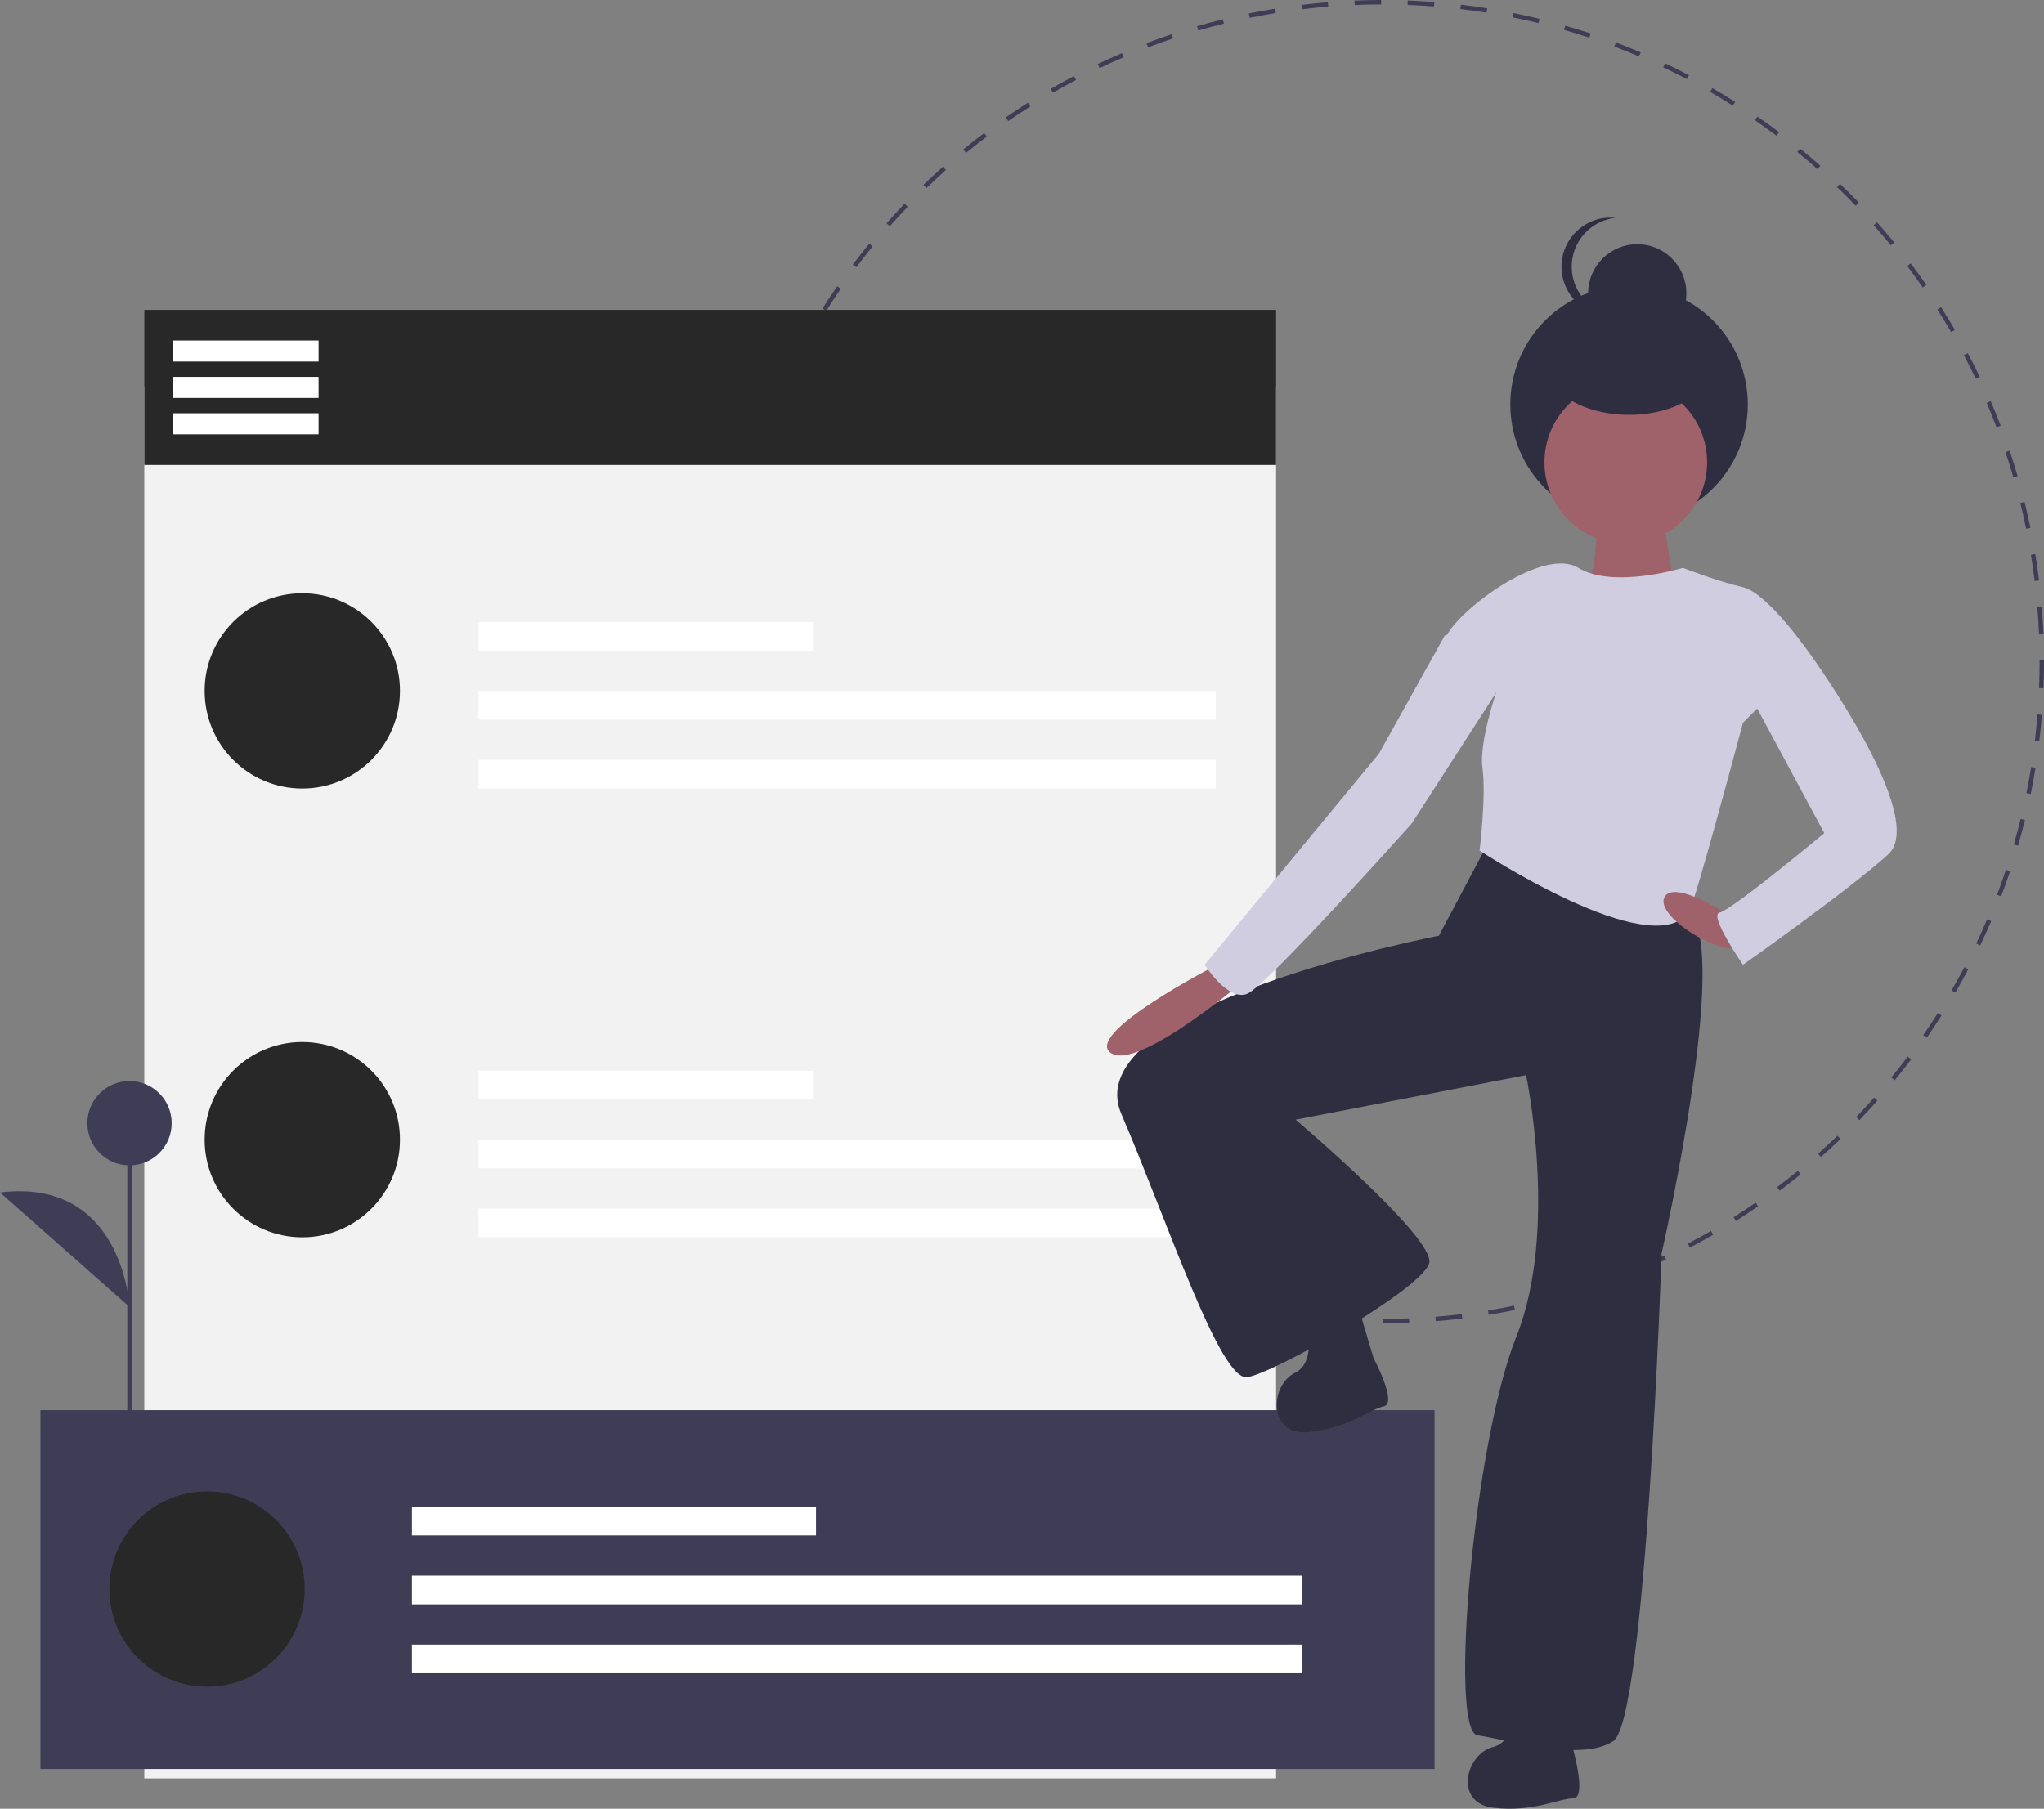 <svg id="a3538d95-de03-4652-af87-43a4974fb51a" data-name="Layer 1" xmlns="http://www.w3.org/2000/svg" width="926.601" height="820.093" viewBox="0 0 926.601 820.093"><rect x="0" y="0" width="926.601" height="820.093" fill="#808080" stroke="none"/><title>updates</title><path d="M763.467,639.953l-0-2c3.977-.001,8.013-.083,11.999-.242l.08,1.998C771.533,639.87,767.47,639.952,763.467,639.953Zm-12.075-.231c-3.998-.156-8.055-.396-12.057-.711l.157-1.994c3.976.314,8.006.552,11.978.707Zm36.21-.737-.159-1.994c3.969-.317,7.985-.721,11.938-1.198l.24,1.986C795.641,638.258,791.598,638.664,787.602,638.984Zm-60.287-1.166c-3.988-.478-8.012-1.041-11.962-1.675l.317-1.975c3.923.63,7.921,1.189,11.882,1.663ZM811.58,636.09l-.319-1.975c3.922-.634,7.894-1.359,11.803-2.154l.398,1.959C819.527,634.721,815.529,635.451,811.58,636.09ZM703.468,633.987c-3.936-.797-7.902-1.685-11.789-2.636l.476-1.943c3.861.946,7.8,1.827,11.709,2.618Zm131.781-2.717-.479-1.941c3.873-.953,7.772-1.997,11.59-3.104l.557,1.922C843.072,629.26,839.146,630.311,835.248,631.27Zm-155.242-3.03c-3.856-1.113-7.738-2.318-11.536-3.582l.632-1.898c3.773,1.256,7.628,2.453,11.459,3.559Zm178.441-3.689-.634-1.896c3.775-1.262,7.577-2.618,11.301-4.033l.711,1.869C866.077,621.915,862.249,623.281,858.448,624.55ZM657.058,620.598c-3.752-1.422-7.531-2.941-11.233-4.519l.784-1.84c3.677,1.566,7.432,3.076,11.159,4.487ZM880.998,615.986l-.785-1.84c3.656-1.562,7.327-3.217,10.91-4.921l.859,1.807C888.375,612.747,884.679,614.414,880.998,615.986ZM634.786,611.111c-3.633-1.725-7.275-3.545-10.825-5.411l.931-1.77c3.526,1.853,7.143,3.661,10.751,5.374Zm267.977-5.475-.932-1.77c3.522-1.854,7.051-3.802,10.486-5.789l1.002,1.73C909.86,601.809,906.308,603.77,902.763,605.636Zm-289.395-5.779c-3.485-2.015-6.966-4.122-10.347-6.264l1.07-1.689c3.357,2.127,6.815,4.221,10.277,6.223Zm310.269-6.299-1.07-1.689c3.353-2.124,6.715-4.35,9.993-6.616l1.137,1.645C930.396,589.179,927.012,591.421,923.637,593.558Zm-330.699-6.638c-3.307-2.285-6.606-4.664-9.805-7.071l1.202-1.598c3.178,2.391,6.455,4.754,9.74,7.024Zm350.547-7.084-1.203-1.598c3.171-2.385,6.346-4.874,9.437-7.399l1.266,1.549C949.872,574.93,946.676,577.436,943.484,579.837Zm-369.864-7.446c-3.105-2.537-6.201-5.172-9.203-7.832l1.326-1.496c2.982,2.642,6.058,5.26,9.142,7.779Zm388.558-7.827-1.326-1.496c2.979-2.641,5.946-5.378,8.817-8.135l1.385,1.443C968.165,559.15,965.179,561.905,962.179,564.563Zm-406.641-8.196c-2.885-2.771-5.759-5.645-8.543-8.539l1.441-1.387c2.766,2.876,5.621,5.73,8.487,8.482Zm424.061-8.531-1.441-1.387c2.757-2.867,5.496-5.833,8.143-8.816l1.496,1.328C985.132,541.963,982.374,544.949,979.599,547.836Zm-440.797-8.879c-2.667-3.006-5.301-6.099-7.831-9.192l1.549-1.266c2.512,3.073,5.129,6.146,7.778,9.13Zm456.832-9.194-1.549-1.266c2.527-3.09,5.021-6.268,7.414-9.444l1.598,1.203C1000.687,523.454,998.176,526.652,995.633,529.762ZM523.516,520.27c-2.41-3.2-4.788-6.491-7.066-9.783l1.645-1.139c2.263,3.271,4.625,6.54,7.019,9.719Zm486.656-9.816-1.645-1.137c2.271-3.285,4.504-6.654,6.634-10.014l1.689,1.07C1014.707,503.756,1012.46,507.147,1010.173,510.454ZM509.784,500.43c-2.143-3.379-4.248-6.849-6.255-10.313l1.73-1.002c1.994,3.441,4.085,6.888,6.213,10.244ZM1023.122,490.031l-1.73-1.002c2.002-3.46,3.956-7,5.809-10.521l1.77.932C1027.105,482.984,1025.138,486.548,1023.122,490.031ZM497.696,479.561c-1.863-3.538-3.681-7.164-5.401-10.777L494.1,467.925c1.709,3.589,3.515,7.19,5.365,10.705Zm536.691-10.942-1.807-.859c1.712-3.602,3.375-7.289,4.941-10.961l1.84.785C1037.784,461.28,1036.11,464.993,1034.387,468.619ZM487.334,457.803c-1.575-3.684-3.093-7.441-4.511-11.17l1.869-.711c1.409,3.702,2.917,7.436,4.481,11.094Zm556.553-11.452-1.87-.709c1.418-3.741,2.777-7.555,4.038-11.333l1.896.633C1046.682,438.747,1045.314,442.585,1043.887,446.351ZM478.756,435.258c-1.273-3.802-2.485-7.682-3.602-11.53l1.921-.557c1.109,3.822,2.313,7.676,3.578,11.452ZM1051.541,423.406l-1.922-.555c1.104-3.816,2.146-7.716,3.098-11.592l1.941.477C1053.7,415.638,1052.651,419.565,1051.541,423.406ZM472.023,412.061c-.961-3.895-1.854-7.858-2.656-11.783l1.96-.4c.796,3.898,1.683,7.837,2.637,11.705Zm585.277-12.11-1.961-.398c.791-3.896,1.514-7.867,2.148-11.804l1.975.318C1058.824,392.03,1058.097,396.028,1057.301,399.951ZM467.191,388.396c-.641-3.948-1.211-7.972-1.695-11.959l1.985-.24c.48,3.961,1.047,7.957,1.684,11.879Zm593.953-12.293-1.986-.238c.476-3.959.877-7.976,1.191-11.938l1.994.158C1062.026,368.074,1061.623,372.118,1061.144,376.103ZM464.284,364.421c-.323-3.995-.569-8.051-.731-12.058l1.998-.081c.162,3.979.406,8.009.727,11.978Zm598.778-12.391-1.998-.079c.156-3.985.236-8.021.236-11.997l-.001-.663h2l.001.658C1063.301,343.955,1063.221,348.017,1063.062,352.029ZM465.3,340.285h-2l0-.336c0-3.901.076-7.853.226-11.739l1.998.077c-.148,3.861-.224,7.786-.224,11.666ZM1061.036,327.298c-.165-3.971-.413-8.001-.739-11.977l1.994-.163c.327,4.002.577,8.059.743,12.057ZM466.225,316.31l-1.994-.156c.314-4.005.714-8.049,1.187-12.021l1.986.236C466.934,308.315,466.537,312.332,466.225,316.31Zm592.855-12.925c-.482-3.944-1.053-7.94-1.697-11.877l1.975-.323c.647,3.963,1.223,7.986,1.707,11.958Zm-590.02-10.898-1.975-.316c.634-3.96,1.357-7.959,2.15-11.886l1.96.396C470.408,284.58,469.69,288.552,469.06,292.487Zm586.147-12.779c-.803-3.908-1.694-7.845-2.65-11.702l1.941-.481c.963,3.883,1.86,7.847,2.668,11.781ZM473.807,268.969l-1.943-.475c.951-3.893,1.996-7.82,3.105-11.675l1.922.553C475.789,261.201,474.751,265.103,473.807,268.969Zm575.628-12.548c-1.113-3.82-2.32-7.672-3.59-11.449l1.896-.637c1.277,3.802,2.493,7.68,3.613,11.526Zm-568.992-10.509-1.898-.631c1.266-3.808,2.629-7.648,4.052-11.414l1.871.707C483.054,238.315,481.7,242.13,480.443,245.912Zm561.349-12.234c-1.421-3.72-2.933-7.451-4.493-11.09l1.838-.788c1.571,3.663,3.094,7.419,4.524,11.164Zm-552.842-10.266-1.841-.783c1.572-3.695,3.242-7.41,4.963-11.04l1.807.856C492.169,216.052,490.511,219.742,488.95,223.413Zm543.409-11.728c-1.712-3.585-3.521-7.185-5.376-10.699l1.768-.934c1.869,3.538,3.69,7.162,5.413,10.771Zm-533.111-9.995-1.771-.929c1.864-3.553,3.828-7.119,5.836-10.598l1.732,1C503.051,194.62,501.1,198.162,499.248,201.691ZM1021.177,190.51c-2-3.443-4.094-6.887-6.225-10.238l1.688-1.073c2.146,3.374,4.253,6.841,6.267,10.307Zm-509.915-9.626-1.69-1.069c2.146-3.392,4.389-6.786,6.668-10.087l1.646,1.136C515.621,174.142,513.393,177.513,511.262,180.883Zm497.056-10.595c-2.269-3.269-4.634-6.537-7.029-9.71l1.596-1.205c2.412,3.195,4.793,6.484,7.076,9.776Zm-483.414-9.17-1.599-1.201c2.41-3.208,4.917-6.409,7.452-9.516l1.55,1.265C529.79,154.752,527.299,157.932,524.905,161.119Zm468.969-9.964c-2.522-3.078-5.144-6.146-7.788-9.121l1.494-1.329c2.663,2.995,5.301,6.084,7.841,9.183Zm-453.791-8.634-1.497-1.325c2.655-3,5.41-5.989,8.187-8.885l1.443,1.385C545.457,136.571,542.721,139.541,540.083,142.52Zm437.854-9.292c-2.768-2.872-5.626-5.722-8.497-8.473l1.384-1.444c2.89,2.77,5.768,5.639,8.553,8.53Zm-421.244-8.025L555.307,123.762c2.886-2.777,5.87-5.535,8.868-8.198l1.328,1.495C562.524,119.705,559.56,122.445,556.694,125.203Zm403.917-8.577c-2.988-2.642-6.067-5.256-9.15-7.77l1.264-1.55c3.104,2.53,6.203,5.162,9.211,7.822Zm-385.982-7.351-1.268-1.547c3.103-2.542,6.296-5.051,9.491-7.459l1.204,1.597C580.883,104.259,577.711,106.752,574.629,109.276Zm367.374-7.817c-3.19-2.395-6.471-4.754-9.747-7.014l1.135-1.646c3.299,2.275,6.601,4.65,9.813,7.061ZM593.772,94.841l-1.14-1.644c3.297-2.285,6.679-4.529,10.053-6.672l1.072,1.688C600.406,90.342,597.046,92.571,593.772,94.841Zm328.459-7.015c-3.372-2.13-6.832-4.219-10.285-6.21l1-1.732c3.475,2.004,6.958,4.107,10.354,6.251ZM613.999,81.996l-1.003-1.73c3.458-2.005,7.008-3.97,10.55-5.839l.934,1.769C620.96,78.051,617.434,80.003,613.999,81.996Zm287.419-6.171c-3.532-1.851-7.151-3.655-10.758-5.362l.855-1.808c3.631,1.719,7.275,3.535,10.83,5.398Zm-266.238-5-.861-1.806c3.606-1.719,7.3-3.39,10.979-4.966l.787,1.838C642.432,67.456,638.762,69.116,635.18,70.824Zm244.51-5.286c-3.676-1.561-7.432-3.066-11.164-4.476l.707-1.871c3.757,1.418,7.539,2.935,11.238,4.506ZM657.179,61.404l-.712-1.869c3.742-1.427,7.568-2.797,11.372-4.073l.636,1.896C664.696,58.625,660.896,59.987,657.179,61.404Zm200.007-4.36c-3.779-1.253-7.636-2.446-11.463-3.545l.553-1.922c3.853,1.106,7.734,2.307,11.539,3.569ZM679.926,53.773l-.559-1.92c3.846-1.119,7.771-2.175,11.665-3.138l.48,1.941C687.644,51.613,683.746,52.662,679.926,53.773Zm154.2-3.352c-3.861-.942-7.802-1.818-11.712-2.605l.395-1.961c3.937.792,7.904,1.675,11.792,2.623ZM703.215,48.013l-.401-1.959c3.921-.803,7.918-1.537,11.88-2.183l.322,1.974C711.08,46.487,707.11,47.216,703.215,48.013ZM810.605,45.687c-3.933-.627-7.932-1.183-11.885-1.65l.235-1.986c3.979.471,8.005,1.03,11.964,1.662Zm-83.711-1.533-.242-1.985c3.979-.484,8.021-.895,12.017-1.219l.162,1.993C734.862,43.266,730.846,43.673,726.894,44.154Zm59.886-1.29c-3.965-.309-7.995-.542-11.979-.693l.076-1.999c4.01.152,8.066.387,12.058.698ZM750.808,42.21l-.082-1.998c3.999-.165,8.062-.252,12.076-.259l.003,2C758.818,41.96,754.781,42.047,750.808,42.21Z" transform="translate(-136.699 -39.953)" fill="#3f3d56"/><rect x="65.421" y="175.231" width="513.066" height="631.132" fill="#f2f2f2"/><rect x="65.421" y="140.506" width="513.066" height="70.319" fill="#282828"/><rect x="18.331" y="639.376" width="632" height="162.717" fill="#3f3d56"/><circle cx="93.858" cy="720.488" r="44.275" fill="#282828"/><rect x="186.749" y="683.159" width="183.176" height="13.022" fill="#fff"/><rect x="186.749" y="714.412" width="403.681" height="13.022" fill="#fff"/><rect x="186.749" y="745.664" width="403.681" height="13.022" fill="#fff"/><circle cx="137.042" cy="313.264" r="44.275" fill="#282828"/><rect x="216.91" y="282.011" width="151.662" height="13.022" fill="#fff"/><rect x="216.91" y="313.264" width="334.231" height="13.022" fill="#fff"/><rect x="216.91" y="344.517" width="334.231" height="13.022" fill="#fff"/><circle cx="137.042" cy="516.736" r="44.275" fill="#282828"/><rect x="216.91" y="485.483" width="151.662" height="13.022" fill="#fff"/><rect x="216.91" y="516.736" width="334.231" height="13.022" fill="#fff"/><rect x="216.91" y="547.988" width="334.231" height="13.022" fill="#fff"/><rect x="78.443" y="154.396" width="65.978" height="9.549" fill="#fff"/><rect x="78.443" y="170.891" width="65.978" height="9.549" fill="#fff"/><rect x="78.443" y="187.385" width="65.978" height="9.549" fill="#fff"/><rect x="57.715" y="509.266" width="2" height="135.181" fill="#3f3d56"/><circle cx="58.715" cy="509.266" r="19.116" fill="#3f3d56"/><path d="M195.414,632.534s-2.731-58.736-58.715-51.909" transform="translate(-136.699 -39.953)" fill="#3f3d56"/><path d="M811.824,421.211l-22.825,43.016S623.957,495.831,645.026,544.993,689.798,666.141,702.089,664.385s79.887-40.383,82.521-51.795-60.574-64.963-60.574-64.963L828.504,527.435s14.924,70.231-4.389,118.514-30.726,179.088-17.558,180.844,46.528,12.29,61.452,2.634,21.947-221.227,21.947-221.227,31.604-138.706,12.29-154.508S811.824,421.211,811.824,421.211Z" transform="translate(-136.699 -39.953)" fill="#2f2e41"/><path d="M847.691,805.465s-20.173-10.617-24.42-2.123c0,0,3.185,25.482-9.556,28.667s-18.05,25.482,0,27.605,29.729-4.247,36.099-4.247,0-22.296,0-22.296Z" transform="translate(-136.699 -39.953)" fill="#2f2e41"/><path d="M751.476,629.23s-21.958-6.124-24.319,3.074c0,0,8.487,24.237-3.295,30.037s-12.27,28.715,5.822,26.984S757.848,678.905,764.075,677.562s-4.702-21.795-4.702-21.795Z" transform="translate(-136.699 -39.953)" fill="#2f2e41"/><path d="M860.547,269.776s.878,32.482-5.267,35.115S889.517,323.327,889.517,323.327l7.023-12.29s-7.901-43.894-6.145-47.406S860.547,269.776,860.547,269.776Z" transform="translate(-136.699 -39.953)" fill="#9f616a"/><circle cx="738.496" cy="183.382" r="53.826" fill="#2f2e41"/><circle cx="742.208" cy="132.991" r="22.273" fill="#2f2e41"/><path d="M849.21,160.88a22.275,22.275,0,0,1,19.953-22.153,22.52,22.52,0,0,0-2.32-.12,22.273,22.273,0,0,0,0,44.546,22.52,22.52,0,0,0,2.32-.12A22.275,22.275,0,0,1,849.21,160.88Z" transform="translate(-136.699 -39.953)" fill="#2f2e41"/><circle cx="737.016" cy="209.632" r="36.871" fill="#9f616a"/><path d="M899.612,297.429s-31.604,9.657-47.406,0-53.551,18.436-59.696,30.726,22.825,24.581,22.825,24.581-8.273,23.734-6.584,35.554c1.756,12.29-1.317,37.31-1.317,37.31s77.558,51.098,94.811,28.092c2.634-3.512,24.581-86.033,24.581-86.033l30.726-30.726s-19.313-28.092-30.726-30.726S899.612,297.429,899.612,297.429Z" transform="translate(-136.699 -39.953)" fill="#d0cde1"/><path d="M687.604,477.835s-59.696,30.726-47.406,39.505,62.33-34.237,62.33-34.237Z" transform="translate(-136.699 -39.953)" fill="#9f616a"/><path d="M921.999,455.887s-26.562-17.934-30.839-8.967,29.083,29.158,36.106,21.257S921.999,455.887,921.999,455.887Z" transform="translate(-136.699 -39.953)" fill="#9f616a"/><path d="M941.751,327.278l15.802,9.657s53.551,73.742,35.115,90.422-65.841,50.039-65.841,50.039-15.802-22.825-10.535-23.703S963.698,417.7,963.698,417.7l-36.871-68.475Z" transform="translate(-136.699 -39.953)" fill="#d0cde1"/><path d="M803.045,323.766,791.633,328.155l-29.848,53.551-79.01,95.689s10.535,16.68,19.313,13.168,74.62-77.254,74.62-77.254l43.016-66.719Z" transform="translate(-136.699 -39.953)" fill="#d0cde1"/><ellipse cx="738.496" cy="165.824" rx="37.122" ry="22.273" fill="#2f2e41"/></svg>